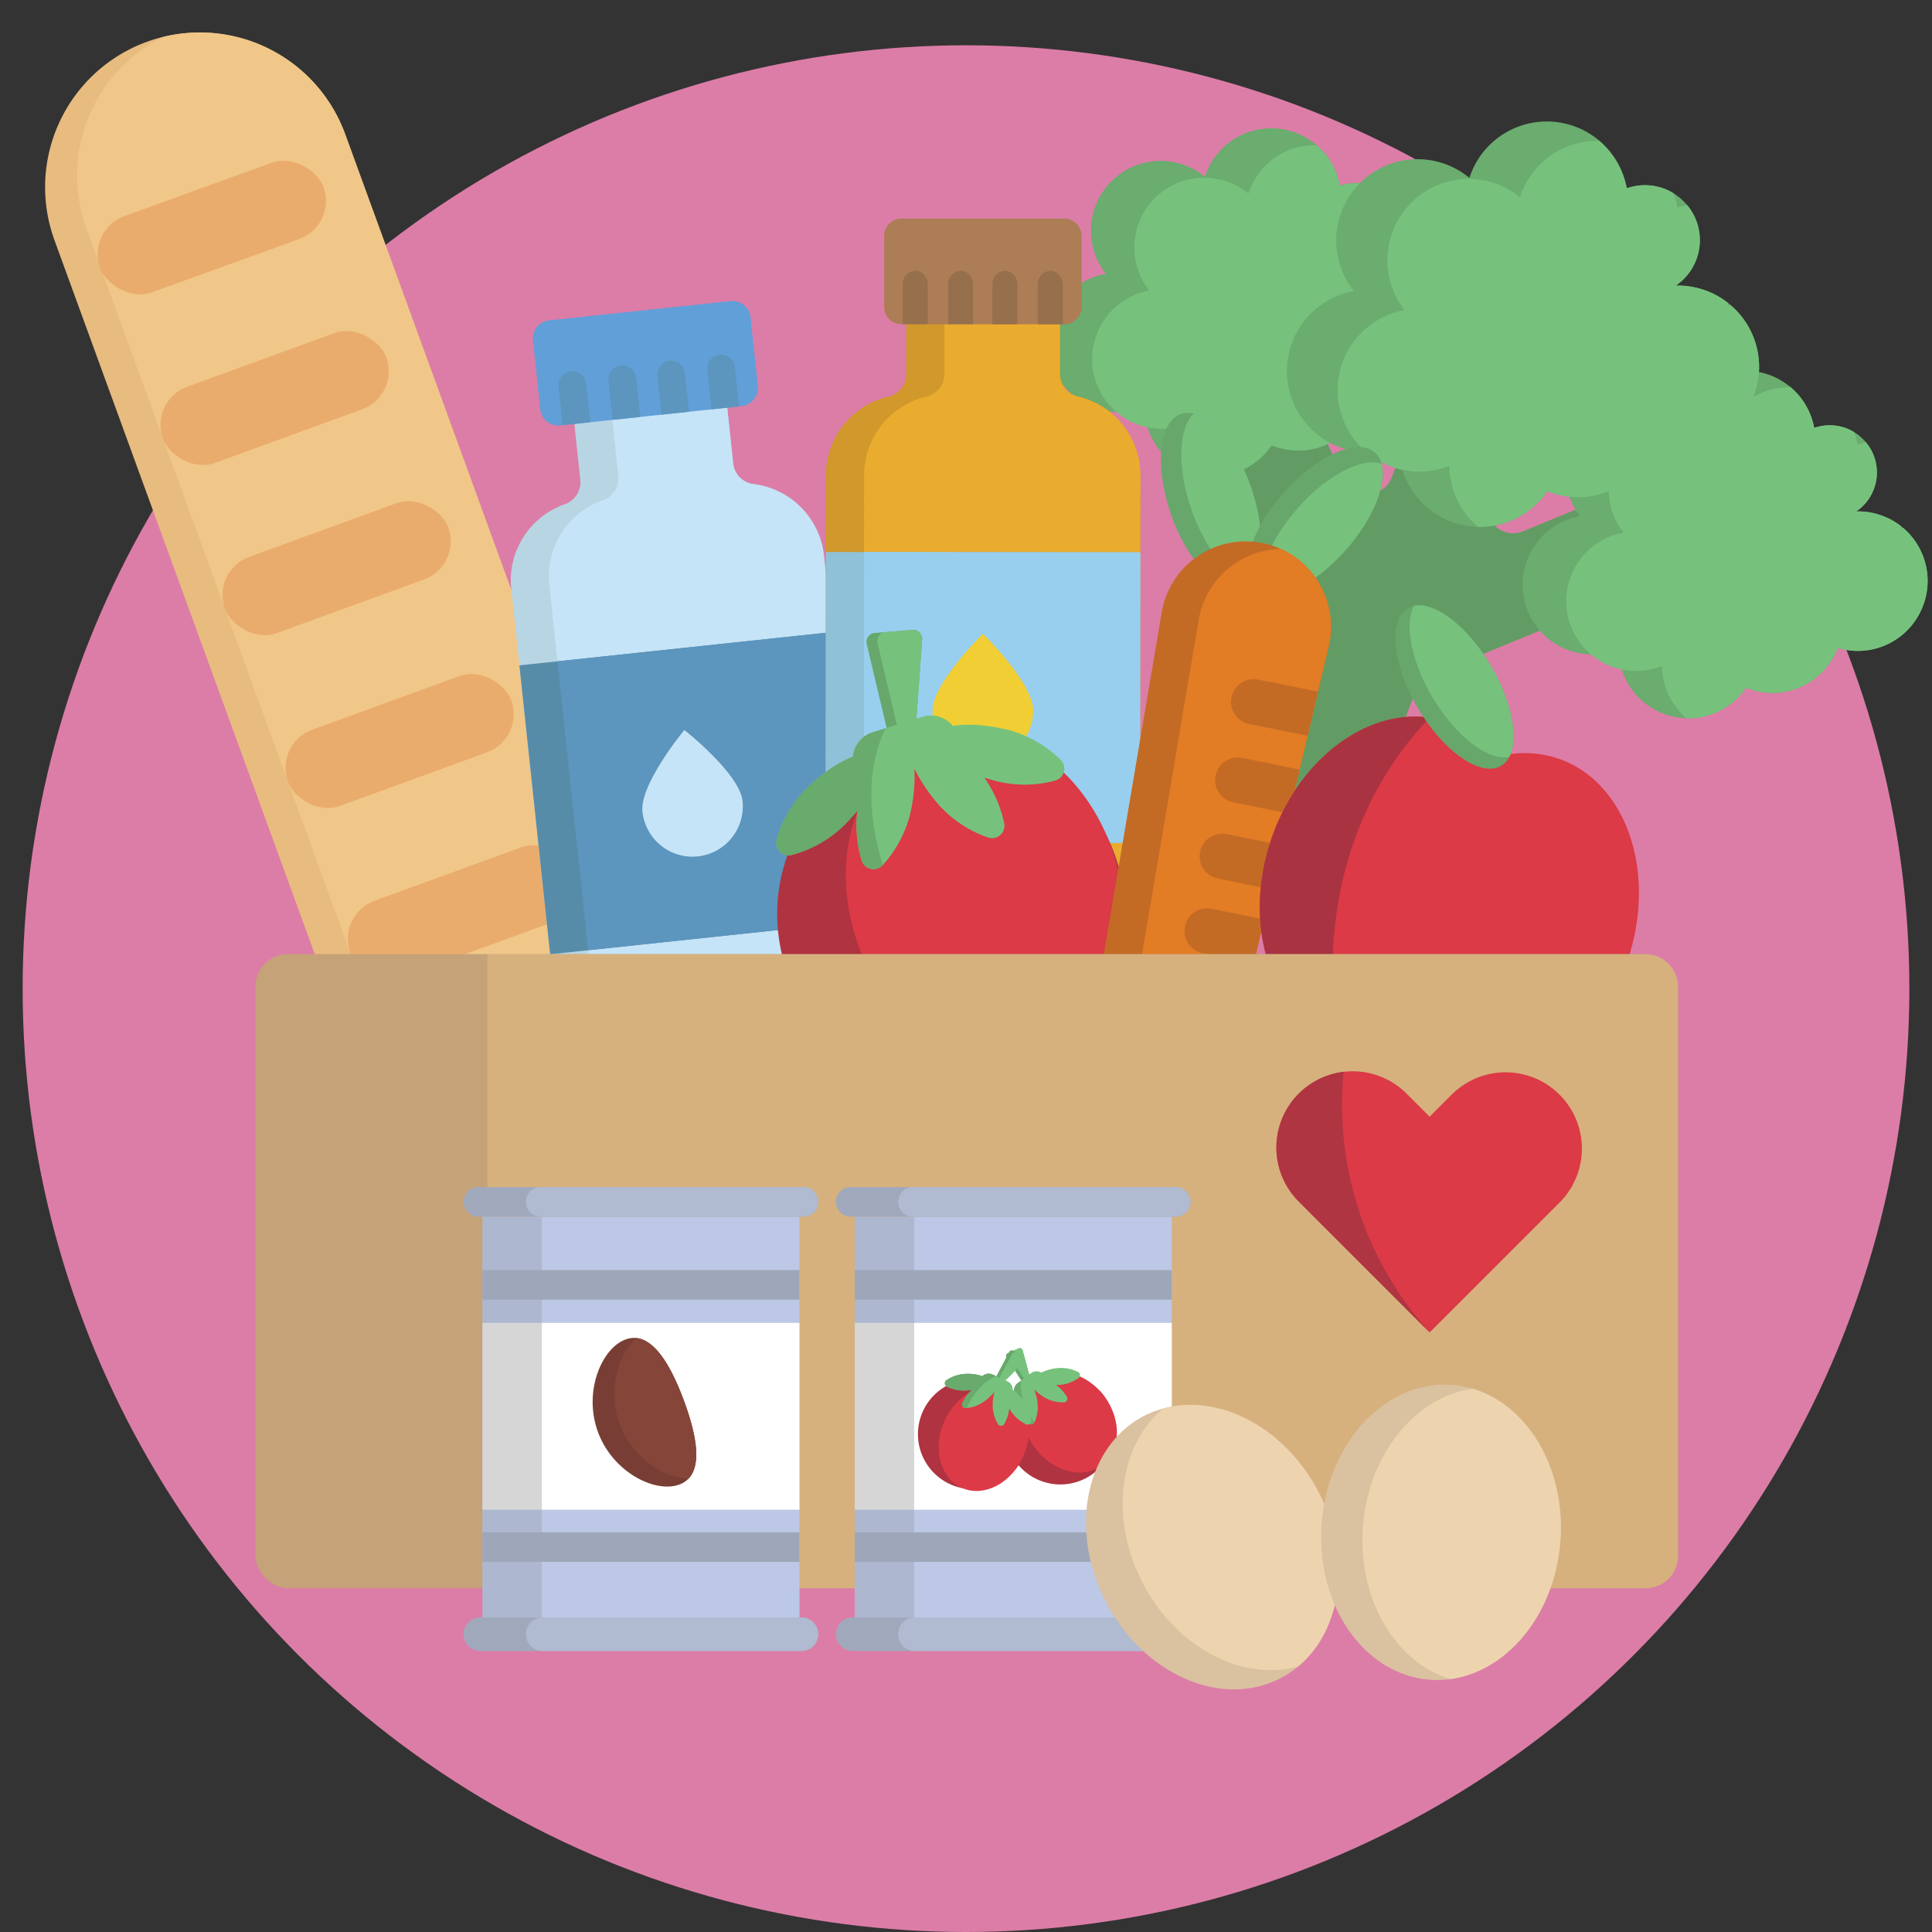 <svg xmlns="http://www.w3.org/2000/svg" viewBox="0 0 512 512"><rect x="0" y="0" width="512" height="512" fill="#333333" stroke="none"/><defs><style>.cls-1{fill:#dc7da7;}.cls-2{fill:#629c64;}.cls-3{fill:#6bac6f;}.cls-4{fill:#76c27d;}.cls-5{fill:#e8bb7f;}.cls-6{fill:#f0c788;}.cls-7{fill:#eaac6c;}.cls-8{fill:#b8d5e3;}.cls-9{fill:#c5e4f7;}.cls-10{fill:#619fd8;}.cls-11{fill:#5c95bd;}.cls-12{fill:#578ca9;}.cls-13{fill:#d1982b;}.cls-14{fill:#eaac2e;}.cls-15{fill:#ad7d55;}.cls-16{fill:#966f4d;}.cls-17{fill:#8fc1d8;}.cls-18{fill:#98cfef;}.cls-19{fill:#f1ce34;}.cls-20{fill:#67a76b;}.cls-21{fill:#af3340;}.cls-22{fill:#db3a46;}.cls-23{fill:#69aa6d;}.cls-24{fill:#68a76c;}.cls-25{fill:#c36b25;}.cls-26{fill:#e27c25;}.cls-27{fill:#a93341;}.cls-28{fill:#c5a278;}.cls-29{fill:#d6b17e;}.cls-30{fill:#adb8d0;}.cls-31{fill:#bcc8e5;}.cls-32{fill:#a0a9bc;}.cls-33{fill:#9ea7b9;}.cls-34{fill:#b0bad0;}.cls-35{fill:#d6d6d6;}.cls-36{fill:#fff;}.cls-37{fill:#783e35;}.cls-38{fill:#854538;}.cls-39{fill:#dac1a0;}.cls-40{fill:#eed4ae;}.cls-41{fill:#af3542;}</style></defs><title>Charity</title><g id="BULINE"><circle class="cls-1" cx="256" cy="262" r="250"/></g><g id="Icons"><path class="cls-2" d="M424.1,132.37l-20.5,8.44a6.85,6.85,0,0,1-9-8.77h0a6.86,6.86,0,0,0-4-8.85l-11.53-4.38a6.86,6.86,0,0,0-8.85,4l-1.4,3.71a6.86,6.86,0,0,1-12.63.46L346,105.17a6.85,6.85,0,0,0-9.11-3.31l-11.17,5.21a6.86,6.86,0,0,0-3.32,9.12l22.74,48.69,3.77,8.08a6.85,6.85,0,0,1,.19,5.33l-5.73,15.08-5.5,14.46a6.87,6.87,0,0,0,4,8.85l11.53,4.38a6.86,6.86,0,0,0,8.85-4l5.31-14L375.2,183a6.83,6.83,0,0,1,3.79-3.9l1.32-.54L434,156.45a6.85,6.85,0,0,0,3.72-8.95l-4.69-11.4A6.86,6.86,0,0,0,424.1,132.37Z"/><path class="cls-3" d="M384,96.37a18.48,18.48,0,0,1-22.66,11.11v0a18.49,18.49,0,0,1-23.84,10.71L337,118a18.47,18.47,0,0,1-32.93-4.81,18.06,18.06,0,0,1-.85-5.33,18.47,18.47,0,1,1-10.17-35.32,18.49,18.49,0,0,1,21.1-28.7,18.72,18.72,0,0,1,5.16,3c.1-.3.2-.61.32-.91a18.47,18.47,0,0,1,35.45,3.25,12.45,12.45,0,0,1,8.57.11,11.47,11.47,0,0,1,2,1A12.37,12.37,0,0,1,368.84,53a12.48,12.48,0,0,1-2.57,18.3,18.53,18.53,0,0,1,12,4,4.47,4.47,0,0,1,.41.35h0A18.47,18.47,0,0,1,384,96.37Z"/><path class="cls-4" d="M384,96.37a18.48,18.48,0,0,1-22.66,11.11v0a18.49,18.49,0,0,1-23.84,10.71L337,118a18.51,18.51,0,0,1-15.74,8.14,18.54,18.54,0,0,1-6.53-13.9,18.39,18.39,0,0,1-10.66,1,19,19,0,0,1-2.8-.82A18.48,18.48,0,0,1,304.57,77a18.48,18.48,0,0,1,26.26-25.7c.1-.3.21-.6.32-.9a18.49,18.49,0,0,1,17.72-11.91,18.59,18.59,0,0,1,6.22,10.78,12.45,12.45,0,0,1,8.57.11,11.47,11.47,0,0,1,2,1,18.7,18.7,0,0,1,.92,3.27,13.32,13.32,0,0,1,2.24-.55,12.48,12.48,0,0,1-2.57,18.3,18.53,18.53,0,0,1,12,4c-.15.13-.3.23-.46.35q.44,0,.87,0h0A18.47,18.47,0,0,1,384,96.37Z"/><path class="cls-3" d="M509.6,160.6A18.47,18.47,0,0,1,487,171.71l0,0a18.49,18.49,0,0,1-23.84,10.71l-.45-.19a18.49,18.49,0,0,1-33.79-10.14,18.73,18.73,0,0,1-7.32,1.34,18.48,18.48,0,0,1-2.85-36.67,18.47,18.47,0,0,1,26.26-25.69c.1-.31.21-.61.32-.91a18.48,18.48,0,0,1,35.45,3.24,12.54,12.54,0,0,1,8.58.12,11.83,11.83,0,0,1,2,1,12.49,12.49,0,0,1,.58,21,18.51,18.51,0,0,1,7,1.19,18.21,18.21,0,0,1,5,2.84c.14.11.28.22.42.35h0A18.46,18.46,0,0,1,509.6,160.6Z"/><path class="cls-4" d="M509.6,160.6A18.47,18.47,0,0,1,487,171.71l0,0a18.49,18.49,0,0,1-23.84,10.71l-.45-.19a18.54,18.54,0,0,1-15.75,8.14,18.54,18.54,0,0,1-6.52-13.9,18.43,18.43,0,0,1-10.67.94,17.7,17.7,0,0,1-2.79-.81,18.48,18.48,0,0,1,3.29-35.46,18.48,18.48,0,0,1,26.26-25.7c.09-.3.2-.6.32-.91a18.46,18.46,0,0,1,17.71-11.9,18.49,18.49,0,0,1,6.22,10.77,12.54,12.54,0,0,1,8.58.12,11.83,11.83,0,0,1,2,1,19.35,19.35,0,0,1,.92,3.27,14.11,14.11,0,0,1,2.24-.56,12.5,12.5,0,0,1-2.58,18.31,18.51,18.51,0,0,1,7,1.19,18.21,18.21,0,0,1,5,2.84,5.48,5.48,0,0,1-.46.34c.29,0,.58,0,.88,0h0A18.46,18.46,0,0,1,509.6,160.6Z"/><path class="cls-3" d="M464.78,104.88a21.54,21.54,0,0,1-26.41,13l0,0a21.55,21.55,0,0,1-27.79,12.48l-.54-.21a21.52,21.52,0,0,1-38.39-5.62,21.33,21.33,0,0,1-1-6.21,21.55,21.55,0,0,1-8.54,1.56,21.19,21.19,0,0,1-7.15-1.41,21.53,21.53,0,0,1,3.83-41.33,21.55,21.55,0,0,1,30.62-30c.11-.35.24-.71.37-1.06a21.54,21.54,0,0,1,27.79-12.48,21.26,21.26,0,0,1,6.28,3.7A21.62,21.62,0,0,1,431.1,49.9a14.55,14.55,0,0,1,10,.13,14.77,14.77,0,0,1,6,4.33,14.55,14.55,0,0,1-3,21.33,21.68,21.68,0,0,1,8.17,1.4,21.28,21.28,0,0,1,5.79,3.31,5.65,5.65,0,0,1,.48.4h0A21.53,21.53,0,0,1,464.78,104.88Z"/><path class="cls-4" d="M464.78,104.88a21.54,21.54,0,0,1-26.41,13l0,0a21.55,21.55,0,0,1-27.79,12.48l-.54-.21a21.57,21.57,0,0,1-18.35,9.48,21.63,21.63,0,0,1-7.61-16.2,21.51,21.51,0,0,1-12.43,1.1,21.24,21.24,0,0,1-3.26-1,21.54,21.54,0,0,1,3.84-41.34A21.54,21.54,0,0,1,396.8,48.79a21.24,21.24,0,0,1,6,3.49c.11-.35.24-.71.37-1.06a21.54,21.54,0,0,1,20.65-13.88A21.62,21.62,0,0,1,431.1,49.9a14.55,14.55,0,0,1,10,.13,14.37,14.37,0,0,1,2.36,1.16A21.63,21.63,0,0,1,444.52,55a14.65,14.65,0,0,1,2.61-.65,14.55,14.55,0,0,1-3,21.33,21.68,21.68,0,0,1,8.17,1.4,21.28,21.28,0,0,1,5.79,3.31c-.17.14-.35.26-.54.4.34,0,.68,0,1,0h0A21.53,21.53,0,0,1,464.78,104.88Z"/><path class="cls-5" d="M91.48,35.57l87.39,239.85a41,41,0,0,1-77,28.08L14.43,63.64A41,41,0,0,1,38.92,11.08a40.11,40.11,0,0,1,4.31-1.3A41,41,0,0,1,91.48,35.57Z"/><path class="cls-6" d="M91.48,35.57l87.39,239.85a41,41,0,0,1-20.34,50.79,41,41,0,0,1-48.25-25.79L22.89,60.56A41,41,0,0,1,43.23,9.78,41,41,0,0,1,91.48,35.57Z"/><rect class="cls-7" x="24.76" y="49.39" width="63" height="21.5" rx="10.75" transform="matrix(0.94, -0.34, 0.34, 0.94, -17.19, 22.9)"/><rect class="cls-7" x="41.28" y="94.73" width="63" height="21.5" rx="10.75" transform="translate(-31.71 31.29) rotate(-20.02)"/><rect class="cls-7" x="57.71" y="139.82" width="63" height="21.5" rx="10.75" transform="translate(-46.16 39.64) rotate(-20.02)"/><rect class="cls-7" x="74.4" y="185.63" width="63" height="21.5" rx="10.75" transform="translate(-60.83 48.12) rotate(-20.02)"/><rect class="cls-7" x="90.92" y="230.96" width="63" height="21.5" rx="10.75" transform="translate(-75.35 56.52) rotate(-20.02)"/><rect class="cls-7" x="107.35" y="276.06" width="63" height="21.5" rx="10.75" transform="translate(-89.8 64.87) rotate(-20.02)"/><path class="cls-8" d="M218.35,147.24l15.29,143.83-82.86,8.81-15.3-143.83a21.39,21.39,0,0,1,14.1-22.39,6.2,6.2,0,0,0,4.21-6.47l-2.5-23.46,40.52-4.31,2.49,23.44a6.2,6.2,0,0,0,5.5,5.44A21.39,21.39,0,0,1,218.35,147.24Z"/><path class="cls-9" d="M218.35,147.24l15.29,143.83-72.78,7.74L145.57,155a21.37,21.37,0,0,1,14.09-22.39,6.19,6.19,0,0,0,4.21-6.47l-2.5-23.47,30.44-3.23,2.49,23.44a6.2,6.2,0,0,0,5.5,5.44A21.39,21.39,0,0,1,218.35,147.24Z"/><path class="cls-10" d="M198.9,84.08l1.94,18.24a4.84,4.84,0,0,1-4.3,5.31l-48.06,5.11a4.81,4.81,0,0,1-5.31-4.29l-1.94-18.24a4.83,4.83,0,0,1,4.29-5.31l48.06-5.11A4.84,4.84,0,0,1,198.9,84.08Z"/><path class="cls-11" d="M155.31,101.48l1.1,10.42-7.28.77L148,102.25a3.67,3.67,0,0,1,7.29-.77Z"/><path class="cls-11" d="M168.56,100.07l1.11,10.42-7.29.78-1.11-10.43a3.68,3.68,0,0,1,3.26-4,3.58,3.58,0,0,1,2.69.8A3.65,3.65,0,0,1,168.56,100.07Z"/><path class="cls-11" d="M181.49,98.69l1.11,10.43-7.29.77L174.2,99.47a3.67,3.67,0,0,1,7.29-.78Z"/><path class="cls-11" d="M194.75,97.28l1.11,10.43-7.3.77-1.11-10.42a3.67,3.67,0,0,1,6-3.24A3.63,3.63,0,0,1,194.75,97.28Z"/><rect class="cls-12" x="141.48" y="171.71" width="83.33" height="77" transform="translate(-21.2 20.54) rotate(-6.07)"/><rect class="cls-11" x="151.59" y="171.17" width="73.19" height="77" transform="translate(-21.11 21.07) rotate(-6.07)"/><path class="cls-9" d="M170.26,215.1a13.33,13.33,0,1,0,26.52-2.82c-.78-7.32-15.41-18.82-15.41-18.82S169.48,207.77,170.26,215.1Z"/><path class="cls-13" d="M302.21,126l-.15,144.64-83.33-.09.15-144.64a21.36,21.36,0,0,1,16.4-20.75,6.21,6.21,0,0,0,4.88-6l0-23.6,40.75,0,0,23.57a6.19,6.19,0,0,0,4.88,6A21.37,21.37,0,0,1,302.21,126Z"/><path class="cls-14" d="M302.21,126l-.15,144.64-73.19-.08L229,125.9a21.37,21.37,0,0,1,16.4-20.75,6.21,6.21,0,0,0,4.88-6l0-23.6,30.61,0,0,23.57a6.19,6.19,0,0,0,4.88,6A21.37,21.37,0,0,1,302.21,126Z"/><path class="cls-15" d="M286.64,62.77l0,18.34a4.6,4.6,0,0,1-4.37,4.82l-43.6,0a4.61,4.61,0,0,1-4.35-4.84l0-18.34a4.61,4.61,0,0,1,4.36-4.82l43.6,0A4.63,4.63,0,0,1,286.64,62.77Z"/><path class="cls-16" d="M245.86,75.42V85.9h-6.61V75.41a3.51,3.51,0,0,1,3.3-3.67,3.16,3.16,0,0,1,2.35,1.08A3.94,3.94,0,0,1,245.86,75.42Z"/><path class="cls-16" d="M257.89,75.43V85.91h-6.62V75.42a3.51,3.51,0,0,1,3.32-3.66,3.1,3.1,0,0,1,2.33,1.08A3.85,3.85,0,0,1,257.89,75.43Z"/><path class="cls-16" d="M269.61,75.44V85.92H263V75.43a3.5,3.5,0,0,1,3.32-3.66,3.1,3.1,0,0,1,2.33,1.08A3.79,3.79,0,0,1,269.61,75.44Z"/><path class="cls-16" d="M281.65,75.45V85.93H275V75.45a3.51,3.51,0,0,1,3.31-3.67,3.14,3.14,0,0,1,2.34,1.08A3.85,3.85,0,0,1,281.65,75.45Z"/><rect class="cls-17" x="221.98" y="143.16" width="77" height="83.33" transform="translate(75.38 445.11) rotate(-89.94)"/><rect class="cls-18" x="227.05" y="148.24" width="77" height="73.19" transform="translate(80.44 450.19) rotate(-89.94)"/><path class="cls-19" d="M247.14,188.32a13.33,13.33,0,1,0,26.66,0c0-7.37-13.31-20.36-13.31-20.36S247.14,181,247.14,188.32Z"/><path class="cls-20" d="M244.39,169.46l-2,27.56-6.33.51-6.37-26.88a2.37,2.37,0,0,1,2.11-2.91l10-.8A2.36,2.36,0,0,1,244.39,169.46Z"/><path class="cls-4" d="M244.39,169.46l-2,27.56-3.48.28-6.35-26.88a2.36,2.36,0,0,1,2.1-2.91l7.14-.57A2.36,2.36,0,0,1,244.39,169.46Z"/><path class="cls-21" d="M296.07,228.39A45.89,45.89,0,0,1,275,281.94a45.21,45.21,0,0,1-9.09,4,45.92,45.92,0,1,1-27.35-87.67,45.17,45.17,0,0,1,9.73-1.92A45.9,45.9,0,0,1,296.07,228.39Z"/><ellipse class="cls-22" cx="261.64" cy="239.13" rx="36.06" ry="44.85" transform="matrix(0.95, -0.3, 0.3, 0.95, -59.34, 88.77)"/><path class="cls-4" d="M279.58,206.88a31.14,31.14,0,0,1-15.21.22c-1.21-.32-2.37-.67-3.5-1a32.8,32.8,0,0,1,5.24,12,3.29,3.29,0,0,1-4.35,3.82A31.28,31.28,0,0,1,249,213.53a44.3,44.3,0,0,1-6.67-9.83,43.18,43.18,0,0,1-1.16,12.13,31.11,31.11,0,0,1-7.22,13.4,3.29,3.29,0,0,1-5.64-1.29,32.55,32.55,0,0,1-1.09-13.14,52.24,52.24,0,0,1-4,4.36,31.53,31.53,0,0,1-13.3,7.39,3.31,3.31,0,0,1-4.08-4.14,31.49,31.49,0,0,1,7.6-13.17c4.35-4.29,8.95-7.37,12.59-8.68a7.55,7.55,0,0,1,5.26-6.5l13.15-4.1a7.57,7.57,0,0,1,8.11,2.43c3.8-.69,9.36-.33,15.31,1.23a31.36,31.36,0,0,1,13.14,7.65A3.3,3.3,0,0,1,279.58,206.88Z"/><path class="cls-23" d="M234.69,193c-3,6.11-6.37,18.13-.73,36.21a3.29,3.29,0,0,1-5.64-1.29,32.55,32.55,0,0,1-1.09-13.14,52.24,52.24,0,0,1-4,4.36,31.53,31.53,0,0,1-13.3,7.39,3.31,3.31,0,0,1-4.08-4.14,31.49,31.49,0,0,1,7.6-13.17c4.35-4.29,8.95-7.37,12.59-8.68a7.55,7.55,0,0,1,5.26-6.5Z"/><path class="cls-24" d="M330.87,154.35a5.45,5.45,0,0,1-2,1.2c-5.83,2-14.13-6.58-18.54-19.24s-3.23-24.56,2.61-26.59a5.82,5.82,0,0,1,3.39-.09c5.34,1.34,11.55,9,15.13,19.33C335.35,140,334.94,150.55,330.87,154.35Z"/><path class="cls-4" d="M330.87,154.35c-5.33-1.33-11.55-9-15.14-19.33-3.85-11.09-3.44-21.59.63-25.39,5.34,1.34,11.55,9,15.13,19.33C335.35,140,334.94,150.55,330.87,154.35Z"/><path class="cls-24" d="M334.44,157.59a5.56,5.56,0,0,1-2-1.12c-4.65-4.06-1.27-15.54,7.54-25.63s19.74-15,24.4-10.91a5.84,5.84,0,0,1,1.75,2.91c1.49,5.3-2.09,14.48-9.3,22.71C349.1,154.39,339.77,159.24,334.44,157.59Z"/><path class="cls-4" d="M334.44,157.59c-1.48-5.3,2.1-14.49,9.3-22.73,7.73-8.83,17.06-13.69,22.37-12,1.49,5.3-2.09,14.48-9.3,22.71C349.1,154.39,339.77,159.24,334.44,157.59Z"/><path class="cls-25" d="M352.29,170.53c-.05.24-.1.48-.16.72l-2.84,12L346.53,195l-2.12,9-2.77,11.68-2,8.41-2.76,11.69L335,243.65l-2.76,11.68-2.13,9L327.37,276l-2,8.41-2.76,11.69-.87,3.69-35.93-7.28,22.05-130.22a22.6,22.6,0,0,1,26.77-18.37,22.26,22.26,0,0,1,4.78,1.54A22.61,22.61,0,0,1,352.29,170.53Z"/><path class="cls-26" d="M352.29,170.53c-.05.24-.1.48-.16.72l-2.84,12L346.53,195l-2.12,9-2.77,11.68-2,8.41-2.76,11.69L335,243.65l-2.76,11.68-2.13,9L327.37,276l-2,8.41-2.76,11.69-.87,3.69-26.13-5.3,22.05-130.21a22.62,22.62,0,0,1,21.75-18.82A22.61,22.61,0,0,1,352.29,170.53Z"/><path class="cls-25" d="M349.29,183.28,346.53,195l-15.48-3.14a6,6,0,0,1-4.69-7.07,6,6,0,0,1,7.07-4.69Z"/><path class="cls-25" d="M344.41,203.94l-2.77,11.68-14.81-3a6,6,0,0,1-4.69-7.07,6,6,0,0,1,7.08-4.69Z"/><path class="cls-25" d="M339.65,224l-2.76,11.69-14.16-2.87a6,6,0,0,1-4.69-7.07,6,6,0,0,1,7.08-4.69Z"/><path class="cls-25" d="M335,243.65l-2.76,11.68-13.53-2.74a6,6,0,0,1-4.69-7.07,6,6,0,0,1,7.07-4.69Z"/><path class="cls-25" d="M330.13,264.31,327.37,276l-12.85-2.6a6,6,0,0,1,2.38-11.77Z"/><path class="cls-25" d="M325.38,284.4l-2.76,11.69-12.2-2.48a6,6,0,0,1-4.69-7.07,6,6,0,0,1,7.07-4.69Z"/><path class="cls-22" d="M431.43,254.22c-7.77,23.41-28.74,37.52-46.82,31.52a28.14,28.14,0,0,1-13.11-9.28,28.27,28.27,0,0,1-16.07-.41c-.37-.12-.74-.25-1.09-.39-17.32-6.58-25.2-29.93-17.58-52.87,7.1-21.4,25.23-35,42.11-32.63a27.65,27.65,0,0,1,4.7,1.11,28.24,28.24,0,0,1,13.13,9.29,28.15,28.15,0,0,1,16.06.4C430.84,207,439.2,230.8,431.43,254.22Z"/><path class="cls-27" d="M354.34,275.66c-17.32-6.58-25.2-29.93-17.58-52.87,7.1-21.4,25.23-35,42.11-32.63C365.52,204.12,348.28,231.33,354.34,275.66Z"/><path class="cls-24" d="M400,200.56a5.75,5.75,0,0,1-2.18,2.39c-5.32,3.14-15.16-3.65-22-15.18s-8-23.43-2.74-26.58a5.33,5.33,0,0,1,1.61-.62c5.53-1.22,14.19,5.35,20.38,15.8C400.67,185.89,402.49,195.67,400,200.56Z"/><path class="cls-4" d="M400,200.56c-5.52,1.22-14.2-5.35-20.39-15.8-5.64-9.53-7.45-19.31-4.91-24.19,5.53-1.22,14.19,5.35,20.38,15.8C400.67,185.89,402.49,195.67,400,200.56Z"/><rect class="cls-28" x="67.69" y="252.85" width="377" height="168.04" rx="8.6"/><path class="cls-29" d="M444.69,261.45V412.3a8.6,8.6,0,0,1-8.59,8.59H129.19v-168H436.1A8.6,8.6,0,0,1,444.69,261.45Z"/><rect class="cls-30" x="127.85" y="322.42" width="84" height="110.66"/><rect class="cls-31" x="143.6" y="322.42" width="68.25" height="110.66"/><path class="cls-32" d="M216.85,318.5a3.93,3.93,0,0,1-3.92,3.92H126.77a3.92,3.92,0,0,1,0-7.84h86.16A3.93,3.93,0,0,1,216.85,318.5Z"/><rect class="cls-33" x="127.85" y="336.58" width="84" height="7.84"/><rect class="cls-33" x="127.85" y="406.08" width="84" height="7.84"/><path class="cls-32" d="M216.85,433.08a4.44,4.44,0,0,1-4.45,4.45H127.3a4.45,4.45,0,1,1,0-8.9h85.1A4.45,4.45,0,0,1,216.85,433.08Z"/><path class="cls-34" d="M216.85,318.5a3.93,3.93,0,0,1-3.92,3.92H143.27a3.92,3.92,0,0,1,0-7.84h69.66A3.93,3.93,0,0,1,216.85,318.5Z"/><path class="cls-34" d="M216.85,433.08a4.44,4.44,0,0,1-4.45,4.45H143.8a4.45,4.45,0,1,1,0-8.9h68.6A4.45,4.45,0,0,1,216.85,433.08Z"/><rect class="cls-35" x="127.85" y="350.58" width="84" height="49.5"/><rect class="cls-36" x="143.6" y="350.58" width="68.25" height="49.5"/><path class="cls-37" d="M181.22,371.11c3.33,9,4.77,17,1.28,20.71a6.24,6.24,0,0,1-2.45,1.59c-6.41,2.39-17.62-3.24-21.56-13.85s.86-22.19,7.27-24.58a6.41,6.41,0,0,1,2.89-.39C173.73,355.13,177.89,362.15,181.22,371.11Z"/><path class="cls-38" d="M181.22,371.11c3.33,9,4.77,17,1.28,20.71-6.42,0-14.94-5.43-18.28-14.39s-.41-18.63,4.43-22.84C173.73,355.13,177.89,362.15,181.22,371.11Z"/><rect class="cls-30" x="226.52" y="322.42" width="84" height="110.66"/><rect class="cls-31" x="242.27" y="322.42" width="68.25" height="110.66"/><path class="cls-32" d="M315.52,318.5a3.93,3.93,0,0,1-3.92,3.92H225.44a3.92,3.92,0,0,1,0-7.84H311.6A3.93,3.93,0,0,1,315.52,318.5Z"/><rect class="cls-33" x="226.52" y="336.58" width="84" height="7.84"/><rect class="cls-33" x="226.52" y="406.08" width="84" height="7.84"/><path class="cls-32" d="M315.52,433.08a4.44,4.44,0,0,1-4.45,4.45H226a4.45,4.45,0,1,1,0-8.9h85.1A4.45,4.45,0,0,1,315.52,433.08Z"/><path class="cls-34" d="M315.52,318.5a3.93,3.93,0,0,1-3.92,3.92H241.94a3.92,3.92,0,0,1,0-7.84H311.6A3.93,3.93,0,0,1,315.52,318.5Z"/><path class="cls-34" d="M315.52,433.08a4.44,4.44,0,0,1-4.45,4.45h-68.6a4.45,4.45,0,1,1,0-8.9h68.6A4.45,4.45,0,0,1,315.52,433.08Z"/><rect class="cls-35" x="226.52" y="350.58" width="84" height="49.5"/><rect class="cls-36" x="242.27" y="350.58" width="68.25" height="49.5"/><path class="cls-20" d="M271,357.83l2.29,8.47-1.85.82-4.71-7.41a.74.74,0,0,1,.33-1.09l2.91-1.28A.74.74,0,0,1,271,357.83Z"/><path class="cls-4" d="M271,357.83l2.29,8.47-1,.45-4.71-7.4a.76.76,0,0,1,.33-1.1l2.08-.91A.74.74,0,0,1,271,357.83Z"/><path class="cls-21" d="M292.69,370.13A14.58,14.58,0,0,1,292,388.4a13.81,13.81,0,0,1-2.31,2.13,14.59,14.59,0,1,1,3.05-20.4Z"/><ellipse class="cls-22" cx="283.48" cy="376.94" rx="11.46" ry="14.25" transform="translate(-168.58 242.45) rotate(-36.49)"/><path class="cls-4" d="M285.5,365.39A9.85,9.85,0,0,1,281,367c-.4,0-.79,0-1.17,0a10.43,10.43,0,0,1,2.83,3.05,1,1,0,0,1-.91,1.6,10.08,10.08,0,0,1-4.69-1.16,14.47,14.47,0,0,1-3-2.26,14,14,0,0,1,.92,3.76,10.1,10.1,0,0,1-.77,4.78,1.05,1.05,0,0,1-1.83.2,10.39,10.39,0,0,1-1.7-3.83c-.2.55-.45,1.14-.73,1.72a9.94,9.94,0,0,1-3.23,3.6,1,1,0,0,1-1.65-.81,10.08,10.08,0,0,1,.9-4.75,12.28,12.28,0,0,1,2.88-3.92,2.39,2.39,0,0,1,.9-2.5l3.52-2.6a2.42,2.42,0,0,1,2.69-.12,12,12,0,0,1,4.72-1.22,9.92,9.92,0,0,1,4.75.92A1,1,0,0,1,285.5,365.39Z"/><path class="cls-23" d="M270.58,365.91c-.26,2.15,0,6.11,3.56,10.95a1.05,1.05,0,0,1-1.83.2,10.39,10.39,0,0,1-1.7-3.83c-.2.55-.45,1.14-.73,1.72a9.94,9.94,0,0,1-3.23,3.6,1,1,0,0,1-1.65-.81,10.08,10.08,0,0,1,.9-4.75,12.28,12.28,0,0,1,2.88-3.92,2.39,2.39,0,0,1,.9-2.5Z"/><path class="cls-20" d="M271.22,361.06,265,367.23,263.35,366l4.12-7.75a.74.74,0,0,1,1.11-.25l2.56,1.9A.76.76,0,0,1,271.22,361.06Z"/><path class="cls-4" d="M271.22,361.06,265,367.23l-.89-.67,4.12-7.74a.75.75,0,0,1,1.11-.26l1.83,1.36A.76.76,0,0,1,271.22,361.06Z"/><path class="cls-21" d="M271.18,386a14.59,14.59,0,1,1-7.39-19.27,14.36,14.36,0,0,1,2.72,1.59A14.58,14.58,0,0,1,271.18,386Z"/><ellipse class="cls-22" cx="260.71" cy="381.31" rx="14.25" ry="11.46" transform="translate(-193.67 464.37) rotate(-66)"/><path class="cls-4" d="M271.76,377.38a10,10,0,0,1-3.68-3.14c-.21-.33-.42-.66-.61-1a10.43,10.43,0,0,1-1.26,4,1,1,0,0,1-1.84,0,10,10,0,0,1-1.3-4.66,14.21,14.21,0,0,1,.47-3.75,13.72,13.72,0,0,1-2.82,2.65,9.8,9.8,0,0,1-4.53,1.68,1,1,0,0,1-1.08-1.49,10.19,10.19,0,0,1,2.5-3.36,17.61,17.61,0,0,1-1.86.21,10.1,10.1,0,0,1-4.73-1,1,1,0,0,1-.1-1.84,10,10,0,0,1,4.57-1.55,12.1,12.1,0,0,1,4.83.57,2.41,2.41,0,0,1,2.62-.45l4,1.79a2.39,2.39,0,0,1,1.42,2.27,12.16,12.16,0,0,1,3.4,3.51,10,10,0,0,1,1.53,4.59A1,1,0,0,1,271.76,377.38Z"/><path class="cls-23" d="M264,364.65c-2,.83-5.33,3-7.77,8.48a1,1,0,0,1-1.08-1.49,10.19,10.19,0,0,1,2.5-3.36,17.61,17.61,0,0,1-1.86.21,10.1,10.1,0,0,1-4.73-1,1,1,0,0,1-.1-1.84,10,10,0,0,1,4.57-1.55,12.1,12.1,0,0,1,4.83.57,2.41,2.41,0,0,1,2.62-.45Z"/><path class="cls-39" d="M349.36,395.29c9,17.12,6.38,36.58-5.33,46.34a25.08,25.08,0,0,1-4.6,3.07c-15.51,8.13-36.23-.82-46.26-20s-5.59-41.29,9.92-49.42a26.25,26.25,0,0,1,5.15-2C322.93,369.21,340.4,378.17,349.36,395.29Z"/><path class="cls-40" d="M349.36,395.29c9,17.12,6.38,36.58-5.33,46.34-14.69,4.07-32.17-4.9-41.13-22s-6.38-36.59,5.34-46.35C322.93,369.21,340.4,378.17,349.36,395.29Z"/><path class="cls-39" d="M413.5,408.51c-1.47,19.26-14,34.39-29.09,36.46a25.39,25.39,0,0,1-5.52.17c-17.47-1.33-30.29-19.9-28.64-41.47s17.14-38,34.61-36.64a25.77,25.77,0,0,1,5.43,1C404.9,372.37,415,389.24,413.5,408.51Z"/><path class="cls-40" d="M413.5,408.51c-1.47,19.26-14,34.39-29.09,36.46-14.61-4.34-24.68-21.2-23.21-40.46s14-34.41,29.09-36.48C404.9,372.37,415,389.24,413.5,408.51Z"/><path class="cls-22" d="M413.57,318.41l-34.7,34.7-28.59-28.59-6.1-6.11a20.21,20.21,0,0,1,28.58-28.59l6.11,6.11,6.11-6.11a20.22,20.22,0,0,1,28.59,28.59Z"/><path class="cls-41" d="M378.87,353.11l-28.59-28.59-6.1-6.11a20.21,20.21,0,0,1,11.9-34.36A89.88,89.88,0,0,0,378.87,353.11Z"/></g></svg>